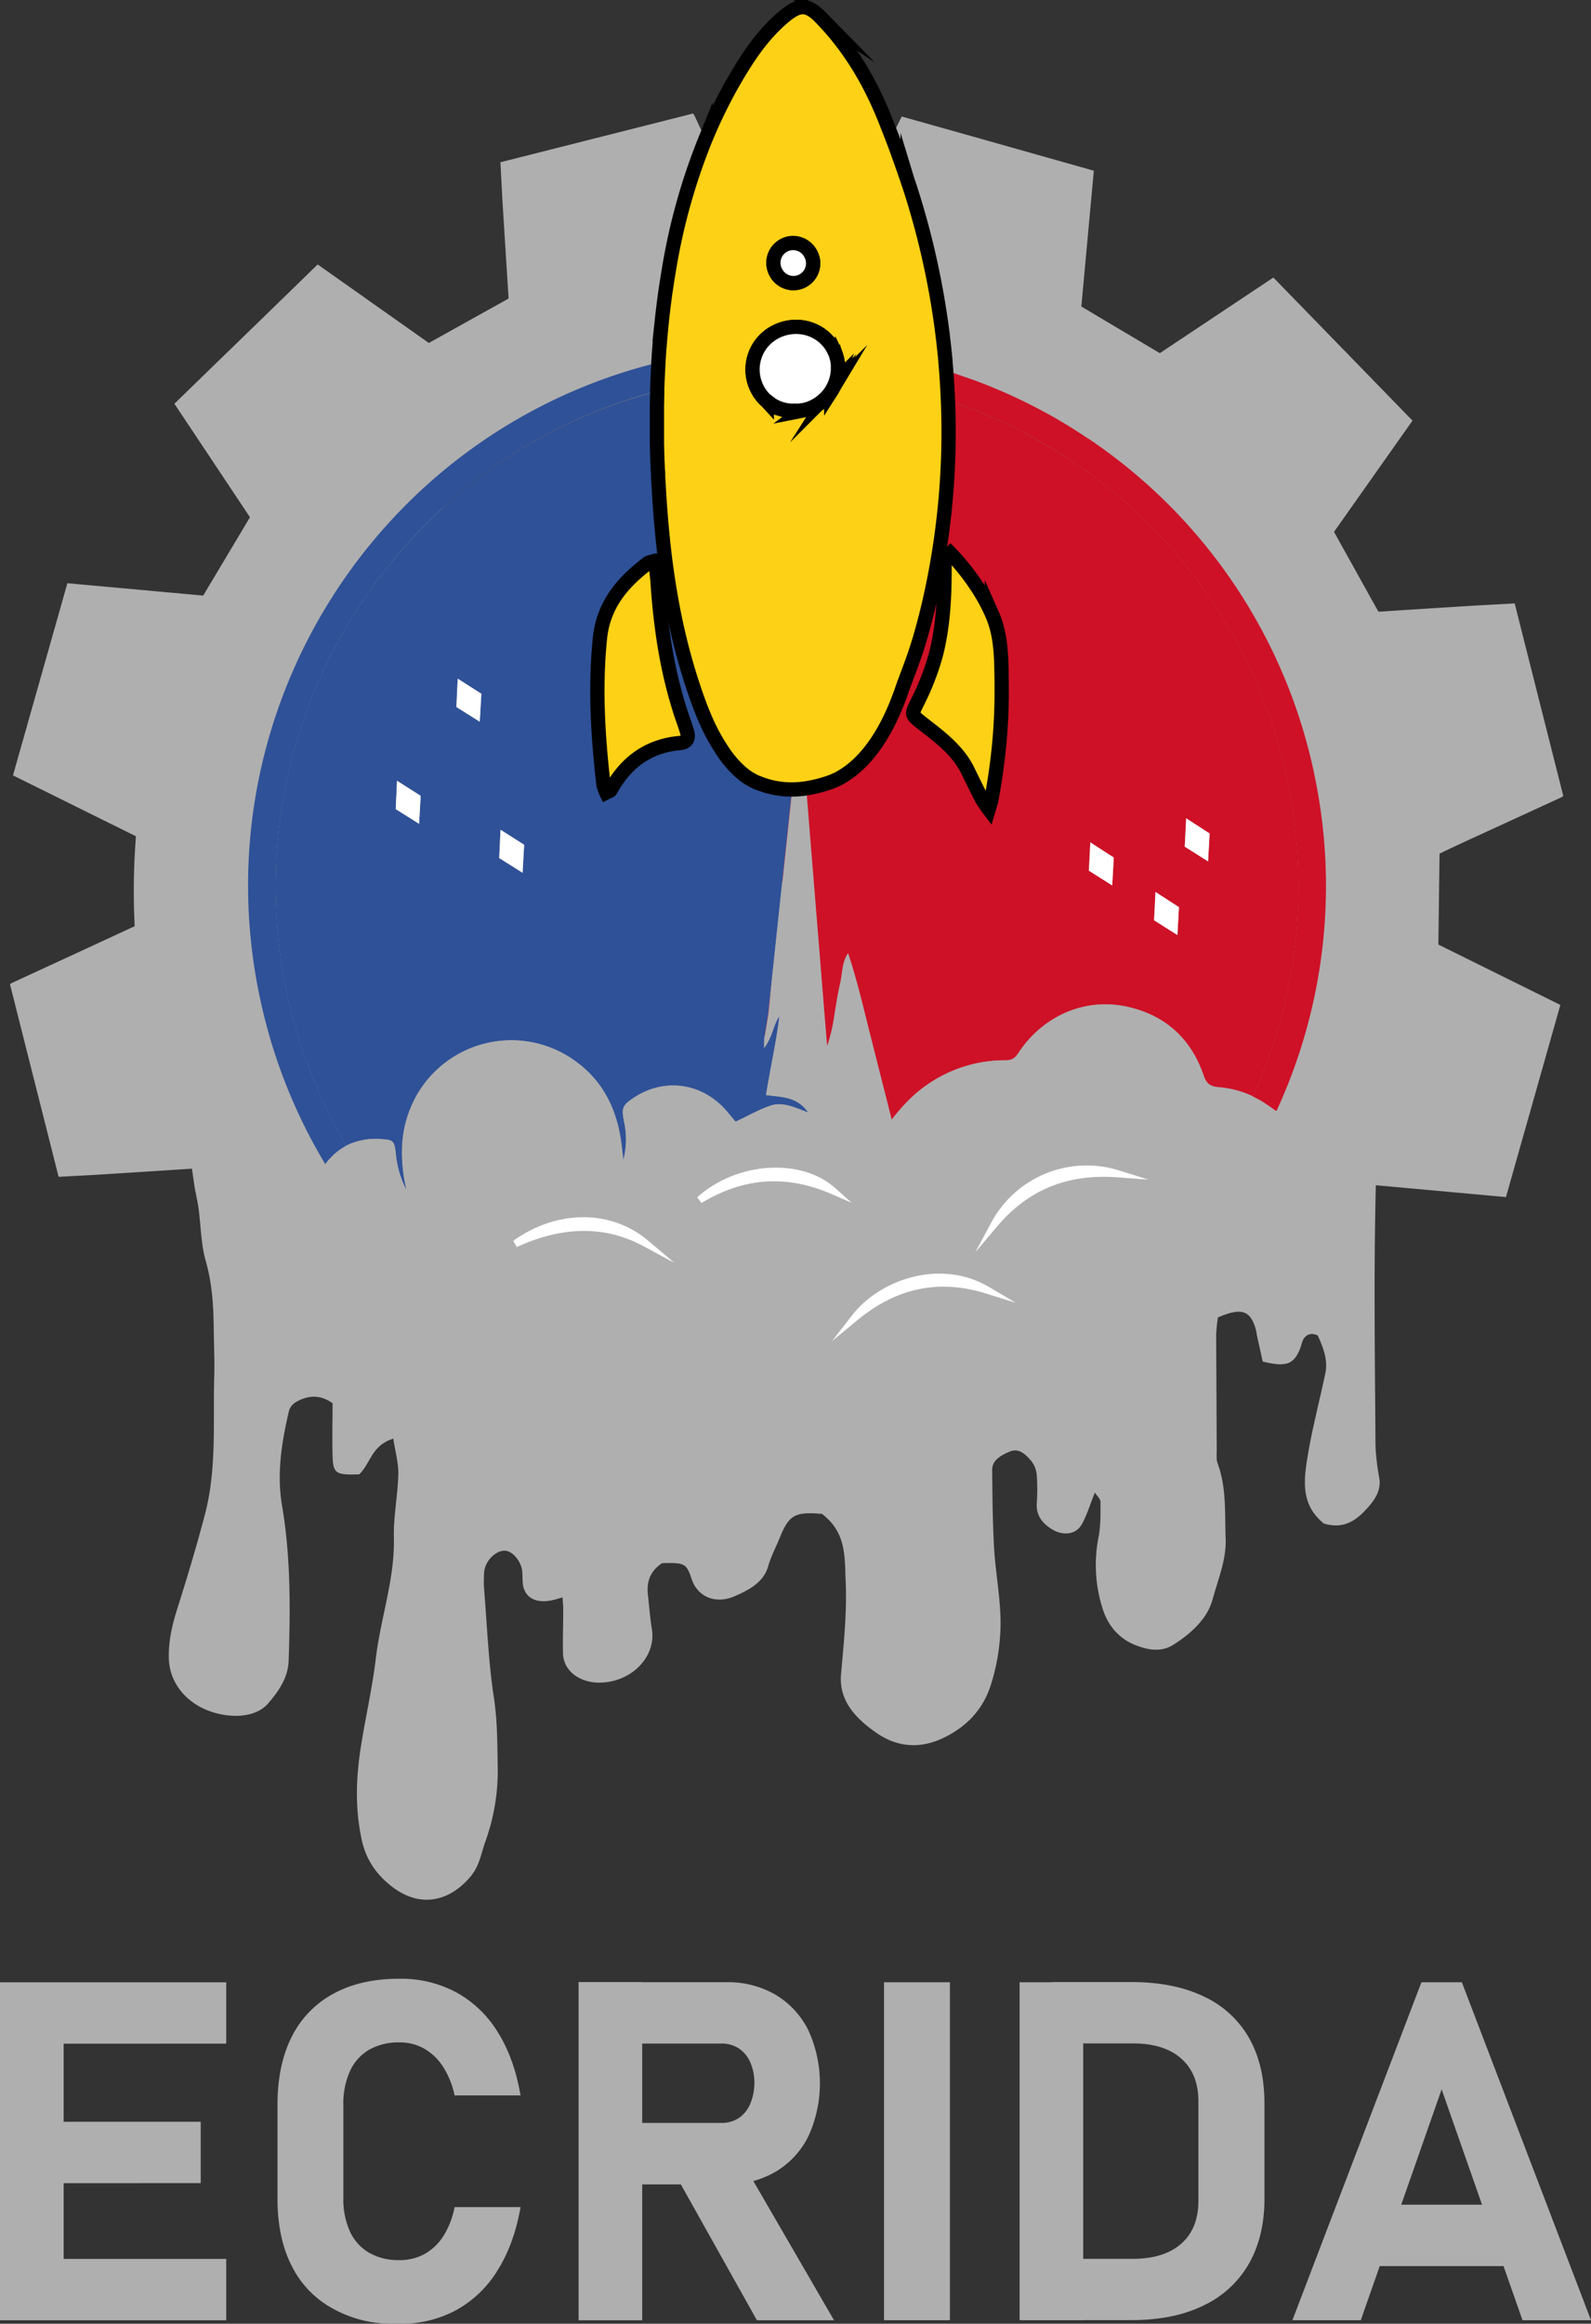 <svg xmlns="http://www.w3.org/2000/svg" viewBox="0 0 668.95 976.3"><rect x="0" y="0" width="668.95" height="976.3" fill="#333333" stroke="none"/><g fill="#afafaf"><path d="M345.56 636.05c-11.17-1-13.82.45-17.58 9.72-1.66 4.1-3.8 8.1-5 12.28-1.88 6.7-8 10-14.45 12.72-7.87 3.28-15.2 0-17.64-7.14-2.3-6.8-2.9-7.12-12.48-6.9-5.16 3.38-6.55 7.94-6 13.12.53 4.88.9 9.77 1.68 14.62 1.9 11.6-8.64 22.42-22.07 22.47-8.58 0-15.14-5.12-15.3-12.3-.14-6.1.1-12.2.1-18.3 0-1.44-.15-2.87-.28-5.22-1.85.5-3.2 1-4.62 1.24-6 1.23-10.44-.67-11.78-5.32-.64-2.22-.32-4.6-.57-6.92-.45-4.18-4-8.42-7.12-8.6-4.06-.23-8.62 4.4-8.9 9.2a49.13 49.13 0 0 0 0 7c1.25 15.27 1.82 30.62 4.14 45.78 1.46 9.57 1.4 19 1.57 28.58a87 87 0 0 1-5.18 31.6c-1.86 5.14-2.38 10.3-6.53 15.08-9.4 10.82-21.7 12.64-33.1 3.6-6.63-5.26-10.63-11.43-12.36-19.4-2.94-13.56-2.38-26.65-.18-40.23 1.95-12 4.67-23.94 6.1-35.9 2-16.95 8-33.44 7.6-50.67-.23-8.9 1.65-17.85 1.86-26.8.1-4.78-1.3-9.6-2.1-14.93-9.34 2.94-9.47 10.44-14.37 15-9.95.32-11-.3-11.17-8.24-.2-7.22 0-14.44 0-21.66-4.32-3-8.6-3.6-13.6-1.4-2.7 1.2-4.27 2.55-4.85 5.14-3 13-5.07 25.9-2.77 39.44 3.65 21.53 3.48 43.32 2.75 65.07-.23 7-4.17 12.82-8.82 18.1-3.63 4.1-9.95 5.44-15.95 4.9-14.8-1.35-25.27-11.44-25.6-24-.18-7 1.25-13.62 3.42-20.46 4.2-13.3 8.24-26.65 11.77-40.12 5.05-19.27 3.32-38.63 3.9-58 .2-7-.17-13.94-.23-20.9-.1-9.26-.75-18.4-3.35-27.53-2.06-7.24-2-14.88-3.06-22.33-.43-3.14-1.23-6.23-1.72-9.36L79.5 482.6c-1.87-13.44-3.33-26.9-7.2-40.13-5.16-17.7-9-35.7-7.17-54 1-10 .83-20.14 4.6-29.94 2.1-5.44 1.83-11.5 3.78-17a238.64 238.64 0 0 1 21.22-44.59c11.86-19.5 27.18-36.6 45.17-52.13a243.19 243.19 0 0 1 46.36-31.5c23.18-12.12 48.32-20.8 74.7-26.83 8-1.83 16.22-2.75 24.37-4 21.8-3.26 43.85-2.45 65.7-1.4a127.52 127.52 0 0 1 27.52 3.87c8.4 2.28 17.33 3.67 26 5.68 17.85 4.14 34 11.07 50.1 18.4a232.87 232.87 0 0 1 33.28 18.84 252.08 252.08 0 0 1 28.93 22.73 249.51 249.51 0 0 1 35.13 40.13c3.86 5.4 6.64 11.35 9.76 17.1 3.2 5.9 7 11.7 9.12 17.9 3.7 11 9.4 21.67 9.76 33.43a100.51 100.51 0 0 0 2.09 16.33c2.52 13 1.8 25.82.18 38.84-1.7 13.8-1.66 27.73-2.56 41.6-3.27 50.44-2.32 100.9-2 151.38a94.26 94.26 0 0 0 1.61 13.74c.9 5.75-2.57 10.1-6.55 14.16-4.15 4.23-9.25 7.14-16.73 4.9-9.84-7.86-8.5-18.17-6.88-28.16 1.9-11.68 5-23.22 7.43-34.84 1-4.7 0-9.25-3.16-16-2.63-1.3-4.67-.57-6 1.48a15.15 15.15 0 0 0-1.14 3.28c-2.74 7.36-5.9 8.65-16 6.17l-2.37-10.7c-.2-.85-.23-1.73-.47-2.57-2.25-8.2-6-9.6-16-5.25a65.53 65.53 0 0 0-.74 7.23l.25 48.78c0 1.74-.24 3.6.35 5.2 3.83 10.44 3 21.16 3.4 31.85.3 8.85-3.24 17.06-5.5 25.4-2.15 7.92-8.74 14.18-16.6 19.1-4.62 2.9-9.64 2.35-14.77.5-8.5-3-12.8-9.2-14.9-15.82a60.53 60.53 0 0 1-1.66-30.1c.93-4.82.8-9.8.8-14.7 0-1.2-1.4-2.38-2.37-3.88-2 4.9-3.23 9.35-5.53 13.4-2.54 4.45-8.12 4.88-12.9 1.78-4.16-2.7-6.2-6-6-10.42a85.51 85.51 0 0 0 0-12.19 11 11 0 0 0-2.64-6.24c-2-2.18-4.7-5.16-8.6-3.58-3.64 1.47-7.54 3.63-7.5 7.67.1 11 .18 22.05.82 33.06.62 10.64 2.78 21.26 2.7 31.88a86.86 86.86 0 0 1-4.14 25.64c-3 9.34-9.4 17.17-20.2 22.23-9.94 4.66-19.32 3.47-27.28-1.9-9.2-6.2-16.44-13.86-15.45-25 1.15-13 2.52-26 1.95-39-.48-9.73.56-20.47-10-28.37z"/><path d="M557.47 521.38l-2.06 2.85a4 4 0 0 1 4.29-.15l.18-.18a5.71 5.71 0 0 1-2.41-2.52zm62.03-169.4l37-17a5.25 5.25 0 0 0 .8-.56l-20.44-80.9-16.57.9q-20 1.25-40 2.55a3.58 3.58 0 0 1-.79-.09l-18.6-33.42 33-46.74-58.5-60.12-47.74 31.78-33-19.6 5.25-57.06-6.23-1.75-39-11.02-35.54-10-4.2 8.47q-2.42 4.9-4.82 9.74l-5 10.1q-1.6 3.2-3.18 6.4l-3 6.13 1.05 2.4 3.25 8 .55 1.42.55 1.4 2.52 6.8.5 1.42.5 1.4a.94.94 0 0 1 .06.15c0 .1 0 .18.08.26s.07.2.1.3l.2.58.24.68a2.83 2.83 0 0 0 .11.31l.2.63s0 .08.05.13a270.48 270.48 0 0 1 11.49 47.44l1.93.47 4.84 1.25 1.9.53q3.38 1 6.73 2l2.9.95a177.7 177.7 0 0 1 5.36 1.85 213.71 213.71 0 0 1 28.16 12.55 137.94 137.94 0 0 1 4.9 2.71l6 3.54a201.66 201.66 0 0 1 5.9 3.73h0c87.962 57.825 121.027 170.893 78.08 267l-.45 1c-32.746 72.352-102.692 120.775-181.94 125.956S189.797 552.922 147.9 485.45l-2.45-4.08a213.68 213.68 0 0 1-21.12-49.08q-1.78-6.2-3.23-12.56c-25.3-112 42-223.5 151.48-254.25l3.64-1 3.12-.8 4.14-1 .64-.15c.27-.07.53-.1.8-.18v-.1l.22-2.27.48-4.53.22-1.77.23-1.8.26-2c0-.18.06-.4.08-.58l.22-1.55q.27-1.82.54-3.6c3.47-21.8 9.7-42.74 20.25-62.2l-2.32-5c-.13-.3-.28-.58-.4-.86q-4-8.83-8.13-17.65l-4.32-9.36a13.86 13.86 0 0 0-.84-1.39l-81 20.48.87 16.56.54 8.7q1 15.8 2 31.6a1.39 1.39 0 0 1-.11.47l-33.4 18.6-46.74-33q-20.53 20-41 39.83-9.62 9.33-19.24 18.7l31.76 47.68-3.78 6.35-15.88 26.57-57.1-5.2-22.87 80.74 51.7 25.58a294.16 294.16 0 0 0-.53 37.78l-19.88 9.2L5 412.98a7.26 7.26 0 0 0-.81.55l20.45 80.9 16.57-.9q20-1.26 40-2.56a3.58 3.58 0 0 1 .79.09l16.44 29.52a5.08 5.08 0 0 1 1.75 2.34c1.82 5 4.7 9.5 7.3 14.17a3.83 3.83 0 0 1 3.14.09 4.6 4.6 0 0 1 5.13 3.52 100.38 100.38 0 0 0 .87 3.3c3.82 4.94 7.43 10 10.95 15.16q3.65 3 7.4 5.87c1.1-3.06 5.54-4.9 8.38-2.1a92.51 92.51 0 0 0 20.05 15.4 4.58 4.58 0 0 1 5.77-.65 85.44 85.44 0 0 1 24.75 23c12.22 6 24.68 11.6 37.16 16.93 9.4-2.5 19.12-2.78 28.9-2.8 3.94 0 5.55 3.73 4.55 6.66h4.34a4.54 4.54 0 0 1 4.06 2.17c8.46-6.48 22.93-6 32.83-2a6.15 6.15 0 0 1 3.39 3.77 331.34 331.34 0 0 0 40.62-3.77 5.3 5.3 0 0 1 2.3.11q21.48-4.32 42.67-9.93 5.9-2.4 11.6-5.23a5.1 5.1 0 0 1 3.47-.45l27.64-19.55a4.36 4.36 0 0 1 4.53-.22l3-2.22c2.9-2.73 5.94-5.32 9.14-7.8l.1-.08c.34-.26.66-.53 1-.8a4.13 4.13 0 0 1 5.79.64l4.3-4.3a4.53 4.53 0 0 1 4.48-1.33 115.11 115.11 0 0 1 10.17-6.32l.12-.22a4.45 4.45 0 0 1 4.86-2.35l3.6-1.67a5.42 5.42 0 0 1 5.52.58q1.66-1.5 3.28-3 2.05-2.07 4.15-4.1a111.8 111.8 0 0 0 3.16-3.38 64.91 64.91 0 0 1 7.33-9.27 4.62 4.62 0 0 1 5.17-1l2.5-2a4.3 4.3 0 0 1 1.22-.63c2.92-2.54 5.87-5 8.88-7.47 3.74-3 8.87-.23 8.5 4a3.7 3.7 0 0 1 .42.37 89.15 89.15 0 0 1 17.76-26.54c2.48-2.53 6-1.47 7.85 1a7.2 7.2 0 0 1 1.16 2.25 5.17 5.17 0 0 1 2.82.15l7.84-13.14 57.08 5.2 22.88-80.73-51.3-25.37.5-38.18c4.6-2.25 9.42-4.48 14.24-6.7z"/></g><path d="M285.23 150.4l-.3 2.92-.27 3-.2 2.43-.27 3.65v.14l-.14 2.2q-.2 3.55-.35 7.1l-.1 2.7-.07 2.8V195l.1 3.88.12 2.82.07 1.8c.07.6.07 1.42.1 2.1 0 .93.1 1.85.15 2.78l.17 3q.27 4.23.62 8.47l.26 3c1.75 19.88 5.15 39.4 11.47 58.4 1.2 3.6 2.5 7.18 4 10.65a77.64 77.64 0 0 0 3.85 7.82c.7 1.24 1.43 2.44 2.2 3.64l.45.66c.08.14.17.26.25.4l.36.5c.12.15.24.32.36.5a5.92 5.92 0 0 1 .35.48l.4.52.43.56.95 1.14a31.88 31.88 0 0 0 2.88 3l.36.33.38.32a2.69 2.69 0 0 0 .37.3 16.86 16.86 0 0 0 .85.68 4.48 4.48 0 0 0 .44.32l.43.3.46.3.42.27.46.27.45.27.93.48c.3.16.6.3.94.43.14.06.3.13.44.18h.06q.42.18.87.33l-.2.13-.3.2-.66.48-.38.3c-.25.2-.5.42-.75.64l-.37.34-.35.35c-.12.12-.23.24-.36.35l-.4.45a3.47 3.47 0 0 0-.25.29 15.54 15.54 0 0 0-1.24 1.57c-.1.13-.2.27-.3.4s-.2.28-.28.42-.37.56-.54.85c-.1.14-.17.3-.25.43a1.83 1.83 0 0 0-.13.24 4.36 4.36 0 0 0-.23.42c-.15.27-.27.53-.4.8l-.17.33c-.1.23-.2.47-.3.7a47.2 47.2 0 0 1-1-.78 5.12 5.12 0 0 1-.43-.36c-.14-.12-.3-.24-.43-.38l-.42-.38a39.42 39.42 0 0 1-3.38-3.52c-.15-.16-.27-.32-.42-.5s-.46-.56-.7-.86l-.5-.66-.47-.6-.4-.56-.42-.57-.4-.6c-.1-.14-.2-.3-.3-.46s-.35-.5-.5-.76a85.06 85.06 0 0 1-7.1-13.44c-1.75-4.06-3.23-8.24-4.65-12.48-7.42-22.26-11.4-45.12-13.46-68.43l-.3-3.55-.7-9.92c-.1-1.16-.15-2.32-.2-3.48l-.18-3.26c0-.82-.07-1.65-.1-2.48 0-.68-.06-1.4-.1-2.1-.06-1.1-.08-2.2-.13-3.3 0-1.53-.1-3.05-.13-4.57v-3.43c0-1 0-1.93-.05-2.88v-10.6l.06-2.8v-1c0-.86 0-1.7.06-2.56l-3.64 1C163.26 196.24 95.92 307.7 121.23 419.74q1.44 6.36 3.23 12.56a214.3 214.3 0 0 0 21.12 49.08l-.27.16c-.25.13-.5.27-.73.42l-.38.24a18.44 18.44 0 0 0-1.09.71l-.7.5-.67.52-.68.56-.48.42-.34.33c-.27.25-.53.5-.78.76l-.77.8c-.25.27-.54.6-.8.9l-1.13 1.4a225.53 225.53 0 0 1-24.18-56.34c-1.2-4.36-2.28-8.78-3.24-13.27-25.3-118.42 47.12-235 162.84-266l4.63-1.18 2.5-.6q2.17-.5 4.38-1z" fill="#2f5197"/><path d="M449.1 192.7h0l-5.9-3.73-6-3.54-4.9-2.7a213.71 213.71 0 0 0-28.16-12.55l-5.36-1.85-2.9-1-6.73-2-1.9-.53a275.4 275.4 0 0 1-5.8 86c-1.15 4.93-2.37 9.48-3.6 13.63l-.4 1.32a164.55 164.55 0 0 1-5.77 16.19c-6.2 18.08-14.27 27-21.57 31.28l-14.4-5.14-30.3-10.7-1 2.37c.7 1.24 1.43 2.44 2.2 3.64l.45.66c.08.14.17.26.25.4l.36.5c.12.15.24.32.36.5a5.92 5.92 0 0 1 .35.48l.4.52.43.56.95 1.14a31.88 31.88 0 0 0 2.88 3l.36.33.38.32a2.69 2.69 0 0 0 .37.3 16.86 16.86 0 0 0 .85.68 4.48 4.48 0 0 0 .44.32l.43.3.46.3.42.27.46.27.45.27.93.48c.3.16.6.3.94.43.14.06.3.13.44.18h.06q.42.18.87.33l-.2.13-.3.2-.66.48-.38.3c-.25.2-.5.42-.75.64l-.37.34-.35.35c-.12.12-.23.24-.36.35l-.4.45a3.47 3.47 0 0 0-.25.29 15.54 15.54 0 0 0-1.24 1.57c-.1.13-.2.27-.3.4s-.2.28-.28.42-.37.56-.54.85c-.1.14-.17.3-.25.43a1.83 1.83 0 0 0-.13.24 4.36 4.36 0 0 0-.23.42c-.15.27-.27.53-.4.8l-.17.33c-.1.23-.2.47-.3.7h0a8.41 8.41 0 0 0 .51.38l.5.36.54.35a8.38 8.38 0 0 0 .5.31c.17.1.35.22.54.32a6.71 6.71 0 0 1 .53.31l1.1.56 1.1.5.52.2h.07c.34.15.7.27 1 .38a36.94 36.94 0 0 0 12.9 2.29l-4.17 39a41.82 41.82 0 0 0 1.93-1.53l-7.76 56.37v.2l-1.65 10.24 19.2-37.35 7.45 41a74.27 74.27 0 0 0 3.06-13.26c.74-4.4 1.38-8.84 2.4-13.18 1-4.16.7-8.63 3.28-12.62 3.8 11.36 6.43 22.94 9.35 34.44l9 35.53a79.92 79.92 0 0 1 6.85-7.92 57.43 57.43 0 0 1 41-17.06c2.63 0 4-.77 5.6-3.26 9.9-15 27.5-23.37 45.9-19.16 16 3.64 26.6 13.55 31.83 28.87 1.26 3.7 3 4.58 6.38 4.87a41 41 0 0 1 14.34 3.85l.45-1c42.94-96.115 9.825-209.184-78.18-266.95zM337.7 375.9c.1.26.2.5.3.77l-.08.08-.2-.85zm129.92-3.9l-9.8-6.2.6-11.88 9.86 6.37-.65 11.72zm27.42 20.84l-9.8-6.2.6-11.88 9.86 6.37-.65 11.72zm12.88-30.94l-9.8-6.2.6-11.9 9.85 6.38-.65 11.7z" fill="#ce1127"/><path d="M272.66 165.5C163.2 196.24 95.87 307.7 121.18 419.74q1.44 6.36 3.23 12.56a214.3 214.3 0 0 0 21.12 49.08 10.16 10.16 0 0 1 .81-.4c.5-.25 1-.47 1.54-.68h.16c.26-.1.52-.2.77-.3s.57-.2.85-.28l.4-.12.47-.13.88-.22 1.15-.25c.2 0 .43-.1.64-.12l.86-.13c.5-.06 1.05-.12 1.57-.16h.63a31.23 31.23 0 0 1 3.62 0c5.34.28 5.88.68 6.47 5.86a41.56 41.56 0 0 0 4.47 15.5c-.52-2.8-.9-4.5-1.13-6.23-1.25-9-1-17.76 2.2-26.4a45.8 45.8 0 0 1 69.86-21.63c11.82 8.5 17.56 20.36 19.45 34.45.26 1.92.46 3.84.86 7.2a34.43 34.43 0 0 0 .23-16.49c-1-5.36-.6-6.46 4-9.55 12.8-8.57 28.52-6.5 38.78 5l.62.72 3.56 4.23c5.4-2.54 9.8-5.06 14.53-6.7 5.16-1.8 10.13.6 16 2.83a14 14 0 0 0-8.11-5.87c-3-.87-6.18-1-9.6-1.5 1.82-11.38 4.3-22.2 5.64-33.2-2.73 3.8-2.85 8.7-6.45 13.38 0-2.23 0-3.22.1-4.17l1.65-10.24v-.2l10-93.84a36.9 36.9 0 0 1-12.9-2.29c-.33-.1-.68-.23-1-.38h-.07l-.52-.2-1.1-.5c-.37-.18-.72-.37-1.1-.56-.17-.1-.36-.2-.53-.3s-.36-.2-.54-.32-.34-.2-.5-.3h0c-.2-.1-.35-.23-.54-.35l-.5-.36a6.13 6.13 0 0 1-.51-.38h0a47.2 47.2 0 0 1-1-.78 5.12 5.12 0 0 1-.43-.36c-.14-.12-.3-.24-.43-.38l-.42-.38a39.42 39.42 0 0 1-3.38-3.52c-.15-.16-.27-.32-.42-.5s-.46-.56-.7-.86l-.5-.66-.56-.66-.4-.56-.42-.57-.4-.6c-.1-.14-.2-.3-.3-.46s-.35-.5-.5-.76a85.06 85.06 0 0 1-7.1-13.44c-1.75-4.06-3.23-8.24-4.65-12.48-7.42-22.26-11.4-45.12-13.46-68.43l-.3-3.55-.7-9.92c-.1-1.16-.15-2.32-.2-3.48l-.18-3.26c0-.82-.07-1.65-.1-2.48 0-.68-.06-1.4-.1-2.1-.06-1.1-.08-2.2-.13-3.3 0-1.53-.1-3-.13-4.57v-16.9l.06-2.8v-1c0-.86 0-1.7.06-2.56l-3.72 1.03zM176.2 346.1l-9.82-6.17.55-11.9 9.93 6.32-.66 11.75zm43.5 20.58l-9.82-6.17.55-11.9 9.93 6.32-.66 11.75zm-18-63.46l-9.82-6.17.56-11.9 9.93 6.32-.68 11.75zm74.67-59.7c1.18 18.3 3.68 36.33 9.16 53.88 1 3.4 2.35 6.7 3.33 10.1.7 2.4 0 4.34-2.86 4.6-13.46 1.16-22.92 8.17-29.3 19.82-.18.32-.77.44-1.86 1a17.34 17.34 0 0 1-1.13-3.13c-2.37-20.53-3.62-41-1.5-61.74 1.44-14 9.46-23.38 20-31.38.7-.52 1.7-.6 3.35-1.12.3 2.97.67 5.47.8 7.97z" fill="#2f5197"/><path d="M552.5 324.86a225.42 225.42 0 0 1-15.84 142l-.35-.24-3-2.08a42.7 42.7 0 0 0-6.56-3.84l.45-1c42.947-96.107 9.882-209.175-78.08-267h0l-5.9-3.73c-1.98-1.2-4-2.4-6-3.54-1.62-.93-3.27-1.84-4.9-2.7a213.71 213.71 0 0 0-28.16-12.55q-4.1-1.5-8.28-2.8c-2.23-.7-4.47-1.38-6.73-2l-1.9-.53c0-.6-.1-1.2-.15-1.8h0a297 297 0 0 0-1.21-10.65l2 .5c2.38.6 4.74 1.27 7.1 2l7.06 2.2 8.7 3.06a227 227 0 0 1 29.43 13.52q2.6 1.4 5.14 2.9c2.13 1.25 4.22 2.52 6.3 3.83l6.15 4h.05a225.44 225.44 0 0 1 94.7 140.43z" fill="#ce1127"/><path d="M536.3 466.62l-3-2.08a42.7 42.7 0 0 0-6.56-3.84 41 41 0 0 0-14.34-3.85c-3.33-.3-5.12-1.18-6.38-4.87-5.24-15.32-15.88-25.23-31.83-28.87-18.4-4.2-36 4.12-45.9 19.16-1.64 2.5-3 3.3-5.6 3.26a56.45 56.45 0 0 0-30.61 8.76 55.76 55.76 0 0 0-10.36 8.3 79.92 79.92 0 0 0-6.85 7.92l-9-35.53c-2.92-11.5-5.55-23.08-9.35-34.44-2.57 4-2.32 8.47-3.28 12.62-1 4.35-1.65 8.8-2.4 13.18a74.27 74.27 0 0 1-3.06 13.26h0L339 331.34l-2.13-22.7c-.34-3.13-.58-4.86-.7-4.76s-.2 1.58-.52 4.32l-2.57 23.62-10 94.03-1.65 10.24a39 39 0 0 0-.1 4.17c3.6-4.68 3.72-9.57 6.45-13.38-1.33 11-3.82 21.8-5.64 33.2 3.4.5 6.6.62 9.6 1.5a14 14 0 0 1 8.11 5.87c-5.87-2.22-10.83-4.62-16-2.83-4.7 1.65-9.13 4.16-14.53 6.7l-3.56-4.23a21.34 21.34 0 0 0-.62-.72c-10.26-11.52-26-13.6-38.78-5-4.6 3.1-5 4.2-4 9.55a34.31 34.31 0 0 1-.23 16.49l-.86-7.2c-1.9-14.08-7.62-26-19.45-34.45a45.8 45.8 0 0 0-69.86 21.52c-3.16 8.65-3.44 17.45-2.2 26.4.23 1.74.62 3.44 1.13 6.23a41.7 41.7 0 0 1-4.47-15.5c-.6-5.18-1.13-5.58-6.47-5.86a33.62 33.62 0 0 0-3.62 0h-.63c-.53 0-1.06.1-1.57.16l-.86.13c-.2 0-.43.07-.64.12-.4.07-.78.16-1.15.25l-.88.22-.47.13-.4.12c-.28.08-.57.2-.85.28l-.77.3h-.16a33.13 33.13 0 0 0-1.54.68l-.8.4-.27.15c-.25.13-.5.27-.73.42l-.38.24c-.13.08-.26.15-.38.24l-.7.47-.7.5-.67.52-.68.56-.48.42-.34.33c-.27.25-.53.5-.78.76l-.77.8c-.25.27-.54.6-.8.9l-1.13 1.4c43.378 71.85 122.898 113.858 206.696 109.194S501.662 543.028 536.8 466.8a3.33 3.33 0 0 1-.49-.19zm-66.4 26.55c-21.78-1.6-38.6 5.5-51.8 21.13 9.99-18.53 31.71-27.39 51.8-21.13zm-54.7 48.88a58 58 0 0 0-27-2.3c-.9.15-1.8.33-2.7.52q-13.44 2.94-25.83 13.12l-.25.2.66-.82c11.34-13.8 35.3-22.48 55.13-10.72zm-65.1-41.8c-1.16-.5-2.3-1-3.46-1.4l-3.42-1.2c-.57-.18-1.13-.35-1.7-.5l-1.7-.47a63.11 63.11 0 0 0-6.73-1.35 49.45 49.45 0 0 0-4.34-.44c-.4 0-.83-.05-1.25-.06-.9 0-1.8-.06-2.68 0a50.59 50.59 0 0 0-5.37.33q-1.05.1-2.1.27l-.7.1a62.89 62.89 0 0 0-22.51 8.64c15.77-14.34 41.96-16.4 55.96-3.93zm-78.5 22.16a59.89 59.89 0 0 0-8.6-3.82l-1.72-.56a48.73 48.73 0 0 0-1.72-.51c-14.32-4-28.6-1.5-42.94 5 17.9-12.83 39.94-12.83 54.98-.1z" fill="#afafaf"/><path d="M202.4 291.46l-.68 11.75-9.82-6.17.56-11.9zm-25.52 42.9l-.67 11.75-9.82-6.17.55-11.9zm43.52 20.57l-.67 11.75-9.82-6.17.55-11.9zm275.3 26.2l-.65 11.72-9.8-6.2.6-11.88zm12.9-30.94l-.65 11.72-9.8-6.2.6-11.9 9.85 6.37zm-40.3 10.1l-.65 11.72-9.8-6.2.6-11.88z" fill="#fff"/><path d="M417.06 257.9c4.12 9.3 3.92 19 4.1 28.7v2.5a234.94 234.94 0 0 1-2 32.15c-.64 5-1.45 10-2.38 15-.17.9-.5 1.78-1.06 3.66a49.75 49.75 0 0 1-2.95-4.37c-1.93-3.72-3.76-7.5-5.6-11.27l-.1-.22c-4.2-8.68-11.67-14.23-19-19.92-5.3-4.13-4.86-3.86-2.1-9.55a106.17 106.17 0 0 0 7.62-19.85c3-11.8 3.56-24 3.56-36.12 0-2.3.2-4.6.4-8.24a98 98 0 0 1 15.3 19.38 78.36 78.36 0 0 1 4.21 8.16zM345.08 7.33c-5.42-5.52-8.8-5.7-14.8-.88-9 7.33-15.42 16.8-21.17 26.7-.65 1.08-1.25 2.16-1.87 3.26q-3.25 5.86-6.12 11.9c-1.6 3.33-3.07 6.7-4.48 10.1a255.47 255.47 0 0 0-15.33 54.55l-.73 4.43-.3 1.92c0 .22-.07.47-.1.7l-.38 2.5c-.13.83-.2 1.47-.3 2.22l-.3 2.18-.68 5.6-.3 2.8a.69.69 0 0 0 0 .13l-.34 3.42a123.95 123.95 0 0 0-.32 3.56l-.24 2.84c-.13 1.43-.22 2.85-.32 4.27a1 1 0 0 1 0 .17l-.17 2.58-.4 8.3c0 1.07-.1 2.1-.1 3.16v.73c0 .86 0 1.7-.06 2.56v1c0 .94-.05 1.87-.06 2.8v14.9c0 .65 0 1.32.05 2 0 1.52.07 3 .13 4.57 0 1.1.07 2.2.13 3.3 0 .7 0 1.4.1 2.1s.07 1.67.1 2.48c0 1.1.12 2.18.18 3.26l.2 3.48q.3 5 .7 9.92l.3 3.55c2.06 23.3 6 46.17 13.46 68.43 1.42 4.23 2.9 8.42 4.65 12.48a83.4 83.4 0 0 0 7.1 13.44c.16.25.35.5.5.76l.3.46.4.6.42.57a11.49 11.49 0 0 0 .41.56l.98 1.27c.23.3.46.58.7.86l.42.5a39.42 39.42 0 0 0 3.38 3.52 4.81 4.81 0 0 0 .42.38c.14.14.3.26.43.38l.43.36c.32.27.66.54 1 .78h0c.17.14.34.26.5.38l.5.36.54.35c.16.1.33.2.5.3s.35.22.54.32a6.71 6.71 0 0 1 .53.31l1.1.56 1.1.5.52.2h.07c.34.15.7.27 1 .38a36.94 36.94 0 0 0 12.9 2.29 37.47 37.47 0 0 0 5.93-.46 56.33 56.33 0 0 0 10.89-2.82q1.14-.48 2.3-1c9-4.58 19.4-14.92 27.26-37.75 1.75-5.1 4.4-11.36 6.76-19a40.43 40.43 0 0 0 .48-1.54 281.14 281.14 0 0 0 4.22-16 320.26 320.26 0 0 0 7.83-84.87q-.24-6.17-.74-12.53l-.28-3.45c0-.7-.12-1.4-.17-2.1h0c-.4-4.1-.87-8.27-1.43-12.48a336.14 336.14 0 0 0-13.35-58.85c0-.05 0-.1-.06-.16a13.98 13.98 0 0 0-.26-.77c-.1-.27-.1-.27-.12-.4s-.18-.55-.3-.82-.16-.5-.23-.73a3 3 0 0 1-.13-.36c0-.1-.08-.2-.1-.3a1.71 1.71 0 0 0-.07-.21c-.18-.6-.4-1.16-.6-1.74l-.6-1.76-3-8.44-.65-1.77-.67-1.74-.88-2.35-3-7.62a1.12 1.12 0 0 0-.05-.13l-1.2-2.85c-6.25-14.7-14.45-27.94-25.66-39.4zm-7.57 165.15h-.22c-.48.08-1 .14-1.46.18h-1.63a5.24 5.24 0 0 0-.56 0h-1.06l-.66-.06h-.13c-.24 0-.48-.06-.7-.1a.33.33 0 0 0-.14 0l-.7-.13h-.1l-.73-.17-.77-.22a4.11 4.11 0 0 1-.46-.15l-.3-.1-.75-.28c-.26-.12-.53-.22-.8-.36l-.73-.35-.54-.3a.47.47 0 0 1-.09-.06l-.6-.37-.13-.1a10.2 10.2 0 0 1-1.21-.86h-.07l-.55-.45a.53.53 0 0 0-.11-.09l-.52-.47c-.17-.17-.35-.33-.52-.52l-.6-.66c-.16-.2-.32-.37-.46-.57s-.37-.5-.53-.73a6.51 6.51 0 0 1-.43-.64l-.06-.08-.36-.62a17.76 17.76 0 0 1 7-24.54c8.92-4.83 19.77-1.83 24.53 6.92h0c.1.2.2.42.3.63l.27.57a.14.14 0 0 1 0 .07c.1.18.17.38.24.55s.18.5.26.73.15.42.2.65a17.41 17.41 0 0 1 .66 3.41c0 .2 0 .38.05.58v1.33c0 .45 0 .86-.07 1.28a18.13 18.13 0 0 1-.31 2c-.05.18-.08.37-.13.56a.19.19 0 0 0 0 .09l-.17.6c-.06.2-.15.5-.24.75a7.47 7.47 0 0 0-.17.52c-.05.17-.16.44-.26.65l-.47 1a7 7 0 0 1-.4.76c-.1.2-.2.4-.33.6l-.3.47a5.72 5.72 0 0 1-.32.48c-.06.1-.13.18-.18.27l-.37.48-.35.45a9.95 9.95 0 0 1-.52.59c-.18.2-.28.32-.44.47v.06l-.5.47-.1.08c-.16.17-.32.3-.48.45l-.7.6-.5.38c-.17.13-.33.23-.5.35l-.24.16-.5.32-.66.4-.26.14c-.25.13-.5.27-.75.38s-.44.2-.65.3l-.2.1-.55.23-.27.1h-.05l-.5.18-1 .28-.7.16c-.24.13-.47.17-.72.22zm-7.86-69.1a8.29 8.29 0 1 1-3.35 11.24 8.29 8.29 0 0 1 3.35-11.24z" fill="#fdd116" stroke="#000" stroke-miterlimit="10" stroke-width="6"/><path d="M340.9 106.7a8.29 8.29 0 1 1-14.6 7.88 8.3 8.3 0 1 1 14.6-7.88zm9.5 39.84h0l.3.63.27.57a.14.14 0 0 1 0 .07c.1.18.17.38.24.55l.26.73.2.65a17.41 17.41 0 0 1 .66 3.41v1.9c0 .45 0 .86-.07 1.28a18.13 18.13 0 0 1-.31 2c0 .18-.08.37-.13.56a.19.19 0 0 0 0 .09l-.17.6-.24.75-.17.52c-.05.17-.16.44-.26.65l-.47 1a7 7 0 0 1-.4.76l-.33.6-.3.47a5.72 5.72 0 0 1-.32.48l-.18.27-.37.48-.35.45-.52.6-.44.47-.05.06-.5.47-.1.08c-.16.17-.32.3-.48.45l-.7.6-.5.38-.5.35-.24.16-.5.32-.66.4-.26.14-.75.38-.65.3-.2.1-.55.23-.27.1-.5.18-1 .28-.7.16q-.36.1-.72.15h-.22l-1.46.18h-1.63a5.24 5.24 0 0 0-.56 0h-1.06l-.66-.06h-.13c-.24 0-.48-.06-.7-.1a.33.33 0 0 0-.14 0l-.7-.13h-.1l-.73-.17-.77-.22a4.11 4.11 0 0 1-.46-.15l-.3-.1-.75-.28-.8-.36-.73-.35-.54-.3a.47.47 0 0 1-.09-.06l-.6-.37-.13-.1a10.2 10.2 0 0 1-1.21-.86h-.07l-.55-.45a.53.53 0 0 0-.11-.09l-.52-.47-.52-.52-.6-.66-.46-.57-.53-.73a6.51 6.51 0 0 1-.43-.64l-.06-.08-.36-.62a17.76 17.76 0 0 1 7-24.54c8.95-4.76 19.8-1.76 24.58 7z" stroke="#000" stroke-miterlimit="10" stroke-width="6" fill="#fff"/><path d="M275.57 235.57l.85 8c1.18 18.3 3.68 36.33 9.16 53.88 1 3.4 2.35 6.7 3.33 10.1.7 2.4 0 4.34-2.86 4.6-13.46 1.16-22.92 8.17-29.3 19.82-.18.32-.77.44-1.86 1a17.34 17.34 0 0 1-1.13-3.13c-2.37-20.53-3.62-41-1.5-61.74 1.44-14 9.46-23.38 20-31.38.65-.55 1.67-.62 3.3-1.15z" fill="#fdd116" stroke="#000" stroke-miterlimit="10" stroke-width="6"/><path d="M349.55 501.63l8.52 3.68-6.93-6.18c-14.42-12.85-41.5-11-58 3.9l1.8 2.4c17.76-10.73 35.6-12 54.62-3.8zm120.85-9.93c-20.8-6.45-43.237 2.707-53.58 21.86l-6.7 12.5 9.17-10.83c13-15.4 29.58-22.14 50.56-20.6l13.12 1zm-254.62 29.6l1.5 2.6c19.76-8.94 37.3-9 53.64-.15l12.64 6.84-11-9.3c-15.5-13.2-38.33-13.2-56.77.02zm142.42 31.4l-8.37 10.76 10.5-8.68c16.72-13.82 34.53-17.5 54.44-11.27l12.33 3.86-11.12-6.58c-20.52-12.16-45.98-3.3-57.8 11.9z" fill="#fff"/><path d="M0 832.84h26.76v142H0zm9.67 0h85.45v25.78H9.67zm0 58.6H84.4v25.78H9.67zm0 57.62h85.45v25.78H9.67zM164.6 976.3a50.88 50.88 0 0 1-24.12-6.08l-.23-.12a41.38 41.38 0 0 1-17.58-18.07q-6.06-11.86-6-28.66v-39q0-16.8 6-28.66a41.7 41.7 0 0 1 17.58-18.12q11.52-6.26 27.73-6.25a49.13 49.13 0 0 1 23.93 5.76 47.07 47.07 0 0 1 17.43 16.75q6.88 11 9.52 26.5h-27.73a35.81 35.81 0 0 0-4.83-12 23.22 23.22 0 0 0-7.91-7.62 20.65 20.65 0 0 0-10.4-2.64 25 25 0 0 0-12.79 3.08 20 20 0 0 0-8.06 9 33.07 33.07 0 0 0-2.78 14.21v39a32.89 32.89 0 0 0 2.78 14.16 19.94 19.94 0 0 0 8.06 8.94 24.9 24.9 0 0 0 12.79 3.08 21.42 21.42 0 0 0 10.55-2.59 22.12 22.12 0 0 0 7.91-7.57 35.18 35.18 0 0 0 4.69-12.11h27.73q-2.73 15.53-9.62 26.5a47.25 47.25 0 0 1-17.38 16.75 48.83 48.83 0 0 1-23.88 5.76h-3.4zm78.67-143.56h26.76v142.1h-26.76zm10.64 59.18h49.4a12.88 12.88 0 0 0 7.23-2 13.35 13.35 0 0 0 4.83-5.86 22.45 22.45 0 0 0 1.81-8.79 21.27 21.27 0 0 0-1.71-8.79 13.35 13.35 0 0 0-4.83-5.86 13 13 0 0 0-7.32-2.05h-49.4V832.8h51.56a39.7 39.7 0 0 1 20.61 5.27 35.75 35.75 0 0 1 13.77 14.89 53.44 53.44 0 0 1 0 44.62 35.55 35.55 0 0 1-13.82 14.89 39.74 39.74 0 0 1-20.56 5.27h-51.56v-25.76zm29.88 21.4l28.6-4.5 38.28 66h-32.42zm115.6 61.5h-27.7v-142h27.7zm29.3-142h26.76v142H428.7zm13.48 116.2h34.08q13.18 0 20.4-6.35 7.23-6.35 7.23-18v-41.8q0-11.62-7.23-18-7.23-6.38-20.4-6.35H442.2v-25.78h33.5q17.78 0 30.32 6a42.21 42.21 0 0 1 19.09 17.38q6.54 11.43 6.54 27.54v40.23q0 15.33-6.3 26.76a42.94 42.94 0 0 1-18.9 17.77q-12.6 6.35-30.86 6.35h-33.4v-25.77zm155.48-116.2h17l54.3 142h-28.8l-34-97-34 97H543.4zm-28.22 93.46h74.7v25.78h-74.7z" fill="#afafaf"/></svg>